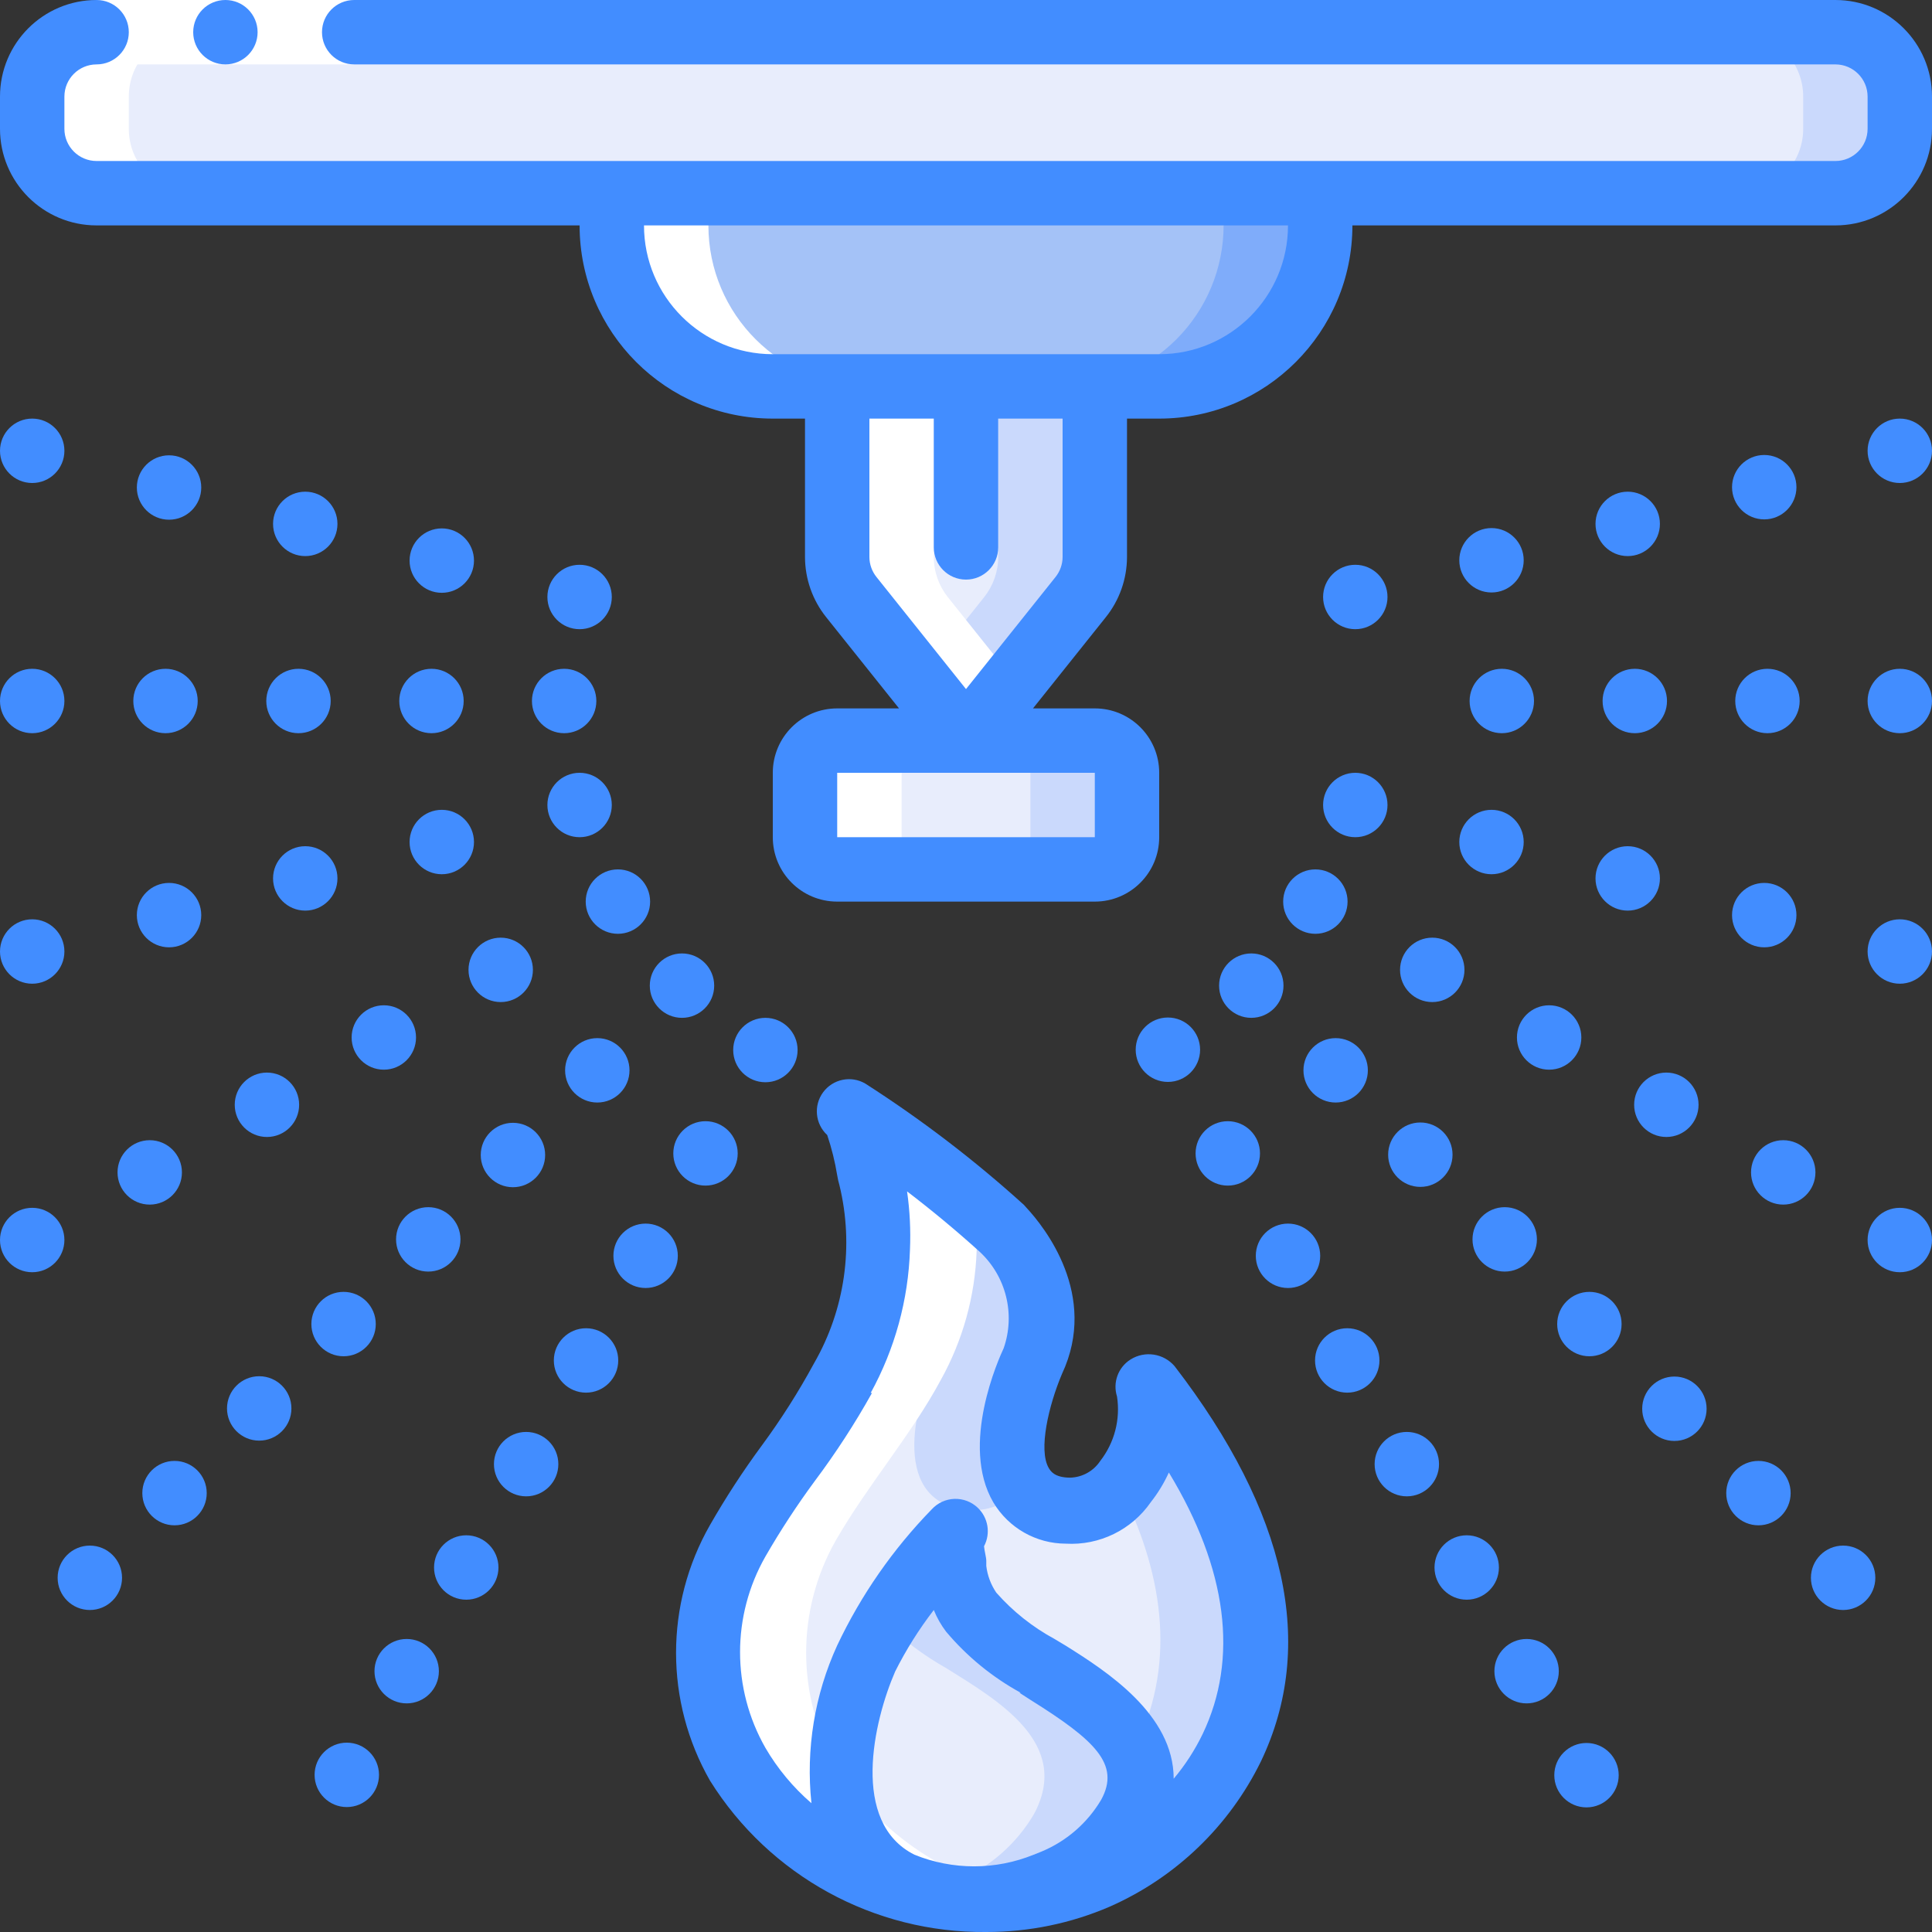 <svg height="512" viewBox="0 0 60 60" width="512" xmlns="http://www.w3.org/2000/svg"><rect x="0" y="0" width="60" height="60" fill="#333333" stroke="none"/><g id="007---Automated-Sprinklers" fill="none" fill-rule="evenodd"><g id="Layer_3" transform="translate(1 1)"><g fill-rule="nonzero"><rect id="Rectangle-path" fill="#e8edfc" height="5" rx="2" width="58"/><path id="Shape" d="m56 0h-3c1.105 0 2 .895 2 2v1c0 1.105-.895 2-2 2h3c1.105 0 2-.895 2-2v-1c0-1.105-.895-2-2-2z" fill="#cad9fc"/><path id="Shape" d="m18 5h22v1c0 1.326-.527 2.598-1.464 3.536-.938.938-2.209 1.464-3.536 1.464h-12c-2.761 0-5-2.239-5-5z" fill="#a4c2f7"/><path id="Shape" d="m37 5v1c0 1.326-.527 2.598-1.464 3.536-.938.938-2.209 1.464-3.536 1.464h3c1.326 0 2.598-.527 3.536-1.464.938-.938 1.464-2.209 1.464-3.536v-1z" fill="#7facfa"/><path id="Shape" d="m25 11h8v5.3c-0.0.455-.156.895-.44 1.25l-3.56 4.45-3.56-4.45c-.284-.355-.44-.795-.44-1.25z" fill="#e8edfc"/><path id="Shape" d="m30 11v5.3c-0.0.455-.156.895-.44 1.25l-2.06 2.58 1.5 1.87 3.56-4.45c.284-.355.44-.795.44-1.25v-5.3z" fill="#cad9fc"/><rect id="Rectangle-path" fill="#e8edfc" height="4" rx="1" width="10" x="24" y="22"/><path id="Shape" d="m33 22h-3c.552 0 1 .448 1 1v2c0 .552-.448 1-1 1h3c.552 0 1-.448 1-1v-2c0-.552-.448-1-1-1z" fill="#cad9fc"/></g><path id="Shape" d="m37.26 53.26c-.88 1.786-2.365 3.203-4.19 4-4.076 1.708-8.789.23-11.16-3.5-1.219-2.156-1.219-4.794 0-6.95 1-1.74 2.34-3.27 3.27-5 .681-1.227 1.062-2.598 1.11-4 .015-.744-.066-1.487-.24-2.21-.11-.42-.33-1.81-.73-2.06 1.702 1.083 3.305 2.315 4.79 3.68.43.46 1.81 2.17.92 4.05-.65 1.39-1.43 4.49 1.1 4.65 1.79.12 2.92-2.44 2.47-3.85 2.66 3.32 4.49 7.35 2.66 11.19z" fill="#e8edfc"/><path id="Shape" d="m26.2 36.39c.31.26.62.53.92.81.43.46 1.81 2.17.92 4.05-.65 1.39-1.43 4.49 1.1 4.65.612.024 1.202-.234 1.6-.7-.7-1-.17-2.94.3-3.95.89-1.88-.49-3.59-.92-4.05-1.485-1.365-3.088-2.597-4.79-3.68.4.25.62 1.64.73 2.06s.1.54.14.81z" fill="#cad9fc"/><path id="Shape" d="m34.68 42c.247 1.144-.09 2.335-.9 3.18 1.29 2.57 1.79 5.34.52 8-1.179 2.445-3.473 4.164-6.15 4.61 1.688.297 3.425.095 5-.58 1.825-.797 3.31-2.214 4.19-4 1.75-3.79-.08-7.82-2.66-11.21z" fill="#cad9fc"/><path id="Shape" d="m25.93 50.5c-.95 2.16-1.51 5.72 1.07 7 1.435.603 3.049.625 4.5.06l.3-.12c.971-.421 1.783-1.138 2.32-2.05 1.18-2.19-1.1-3.53-2.7-4.52-.874-.474-1.65-1.109-2.29-1.87-.259-.373-.427-.801-.49-1.25-.05-.29-.23-1 0-1.25-1.122 1.172-2.038 2.524-2.71 4z" fill="#e8edfc"/><path id="Shape" d="m31.42 50.85c-.872-.469-1.649-1.096-2.29-1.85-.259-.373-.427-.801-.49-1.25-.05-.29-.23-1 0-1.25-.829.876-1.557 1.842-2.17 2.88.585.558 1.236 1.042 1.94 1.44 1.6 1 3.88 2.33 2.7 4.52-.537.912-1.349 1.629-2.32 2.05l-.3.12c-.242.088-.489.162-.74.22 1.24.304 2.544.228 3.74-.22l.3-.12c.971-.421 1.783-1.138 2.32-2.05 1.19-2.16-1.11-3.5-2.69-4.49z" fill="#cad9fc"/></g><g fill-rule="nonzero"><g id="Layer_4" fill="#fff" transform="translate(1 1)"><path id="Shape" d="m21.91 53.79c1.367 2.2 3.629 3.691 6.19 4.08.993.164 2.007.164 3 0-2.546-.395-4.792-1.881-6.15-4.07-1.219-2.156-1.219-4.794 0-6.95 1-1.74 2.34-3.27 3.27-5 .681-1.227 1.062-2.598 1.11-4 .01-.465-.02-.93-.09-1.39-1.219-1.056-2.516-2.019-3.88-2.88.4.25.62 1.64.73 2.06.065.27.115.544.15.82.07.46.1.925.09 1.39-.048 1.402-.429 2.773-1.11 4-.93 1.77-2.3 3.3-3.27 5-1.228 2.147-1.243 4.779-.04 6.94z"/><path id="Shape" d="m28 22h-3c-.552 0-1 .448-1 1v2c0 .552.448 1 1 1h3c-.552 0-1-.448-1-1v-2c0-.552.448-1 1-1z"/><path id="Shape" d="m2 5h3c-1.105 0-2-.895-2-2v-1c0-1.105.895-2 2-2h-3c-1.105 0-2 .895-2 2v1c0 1.105.895 2 2 2z"/><path id="Shape" d="m23 11h2v5.3c0.0.455.156.895.44 1.25l2.06 2.58 1.5 1.87 1.5-1.87-2.06-2.58c-.284-.355-.44-.795-.44-1.25v-5.3h-2c-2.761 0-5-2.239-5-5v-1h-3v1c0 2.761 2.239 5 5 5z"/></g><g id="Layer_2"><path id="Rectangle-path" d="m3 0h8v2h-8z" fill="#fff"/><g fill="#428dff"><path id="Shape" d="m7 2c-.552 0-1-.448-1-1s.448-1 1-1 1 .448 1 1-.448 1-1 1z"/><path id="Shape" d="m57 0h-46c-.552 0-1 .448-1 1s.448 1 1 1h46c.552 0 1 .448 1 1v1c0 .552-.448 1-1 1h-54c-.552 0-1-.448-1-1v-1c0-.552.448-1 1-1s1-.448 1-1-.448-1-1-1c-1.657 0-3 1.343-3 3v1c0 1.657 1.343 3 3 3h15c0 3.314 2.686 6 6 6h1v4.3c.002.68.234 1.34.66 1.87l2.26 2.83h-1.92c-1.105 0-2 .895-2 2v2c0 1.105.895 2 2 2h8c1.105 0 2-.895 2-2v-2c0-1.105-.895-2-2-2h-1.92l2.26-2.83c.426-.53.658-1.19.66-1.87v-4.3h1c3.314 0 6-2.686 6-6h15c1.657 0 3-1.343 3-3v-1c0-1.657-1.343-3-3-3zm-23 26h-8v-2h8zm-1-8.7c-.001.226-.079.444-.22.62l-2.78 3.48-2.78-3.48c-.141-.176-.219-.394-.22-.62v-4.3h2v4c0 .552.448 1 1 1s1-.448 1-1v-4h2zm3-6.3h-12c-2.209 0-4-1.791-4-4h20c0 2.209-1.791 4-4 4z"/><path id="Shape" d="m23.66 44.89c-.584.792-1.121 1.616-1.61 2.47-1.406 2.46-1.406 5.48 0 7.94 1.846 2.954 5.097 4.735 8.58 4.7 1.321.002 2.628-.266 3.84-.79 2.046-.904 3.707-2.501 4.69-4.51 1.72-3.6.81-7.73-2.68-12.27-.341-.4-.924-.49-1.37-.21-.386.243-.558.716-.42 1.15.109.71-.079 1.433-.52 2-.207.314-.554.508-.93.52-.51 0-.62-.22-.67-.3-.33-.56 0-1.95.41-2.92 1.15-2.45-.55-4.57-1.1-5.16l-.08-.09c-1.536-1.391-3.185-2.652-4.93-3.77-.441-.256-1.004-.139-1.307.271-.303.411-.248.983.127 1.329.137.408.241.826.31 1.25.017.105.04.208.07.31.455 1.876.173 3.856-.79 5.53-.481.886-1.022 1.738-1.62 2.55zm8 7.68.34.22c2 1.25 2.8 2 2.2 3.1-.427.722-1.076 1.287-1.85 1.61l-.25.1c-1.186.481-2.514.481-3.7 0-2-1-1.27-4.15-.6-5.69.338-.674.74-1.313 1.2-1.91.096.239.224.464.38.67.649.772 1.436 1.416 2.32 1.9zm-4.62-9.31c.751-1.367 1.169-2.891 1.22-4.45.026-.605-.004-1.211-.09-1.81.76.58 1.52 1.21 2.25 1.87.825.762 1.119 1.94.75 3-.14.3-1.37 3-.32 4.79.474.792 1.327 1.278 2.25 1.28 1.045.06 2.045-.429 2.64-1.29.223-.283.411-.592.56-.92 1.82 3 2.17 5.78 1.05 8.12-.241.499-.543.966-.9 1.39 0-2-2.09-3.34-3.35-4.13l-.35-.21c-.683-.37-1.296-.857-1.81-1.44-.168-.248-.275-.532-.31-.83v-.16c0-.1-.06-.32-.07-.45.212-.399.13-.891-.2-1.2-.194-.183-.454-.28-.72-.271-.267.009-.519.125-.7.321-1.207 1.238-2.201 2.667-2.94 4.23-.702 1.532-.978 3.224-.8 4.9-.568-.49-1.052-1.072-1.43-1.72-1.049-1.841-1.049-4.099 0-5.94.466-.808.977-1.589 1.53-2.34.654-.873 1.249-1.788 1.78-2.74z"/><path id="Shape" d="m19.19 29c-.552 0-1-.448-1-1s.448-1 1-1 1 .448 1 1-.448 1-1 1z"/><path id="Shape" d="m4.65 37.41c-.552 0-1-.448-1-1s.448-1 1-1 1 .448 1 1-.448 1-1 1z"/><path id="Shape" d="m11.92 33.22c-.552 0-1-.448-1-1s.448-1 1-1 1 .448 1 1-.448 1-1 1z"/><path id="Shape" d="m15.55 31.12c-.552 0-1-.448-1-1s.448-1 1-1 1 .448 1 1-.448 1-1 1z"/><path id="Shape" d="m8.29 35.31c-.552 0-1-.448-1-1s.448-1 1-1 1 .448 1 1-.448 1-1 1z"/><path id="Shape" d="m1 39.51c-.552 0-1-.448-1-1s.448-1 1-1 1 .448 1 1-.448 1-1 1z"/><path id="Shape" d="m59 39.51c-.552 0-1-.448-1-1s.448-1 1-1 1 .448 1 1-.448 1-1 1z"/><path id="Shape" d="m44.48 31.12c-.552 0-1-.448-1-1s.448-1 1-1 1 .448 1 1-.448 1-1 1z"/><path id="Shape" d="m48.11 33.22c-.552 0-1-.448-1-1s.448-1 1-1 1 .448 1 1-.448 1-1 1z"/><path id="Shape" d="m55.38 37.41c-.552 0-1-.448-1-1s.448-1 1-1 1 .448 1 1-.448 1-1 1z"/><path id="Shape" d="m51.75 35.31c-.552 0-1-.448-1-1s.448-1 1-1 1 .448 1 1-.448 1-1 1z"/><path id="Shape" d="m40.85 29c-.552 0-1-.448-1-1s.448-1 1-1 1 .448 1 1-.448 1-1 1z"/><path id="Shape" d="m21.18 31.61c-.552 0-1-.448-1-1s.448-1 1-1 1 .448 1 1-.448 1-1 1z"/><path id="Shape" d="m5.42 47.37c-.552 0-1-.448-1-1s.448-1 1-1 1 .448 1 1-.448 1-1 1z"/><path id="Shape" d="m8.05 44.74c-.552 0-1-.448-1-1s.448-1 1-1 1 .448 1 1-.448 1-1 1z"/><path id="Shape" d="m13.3 39.49c-.552 0-1-.448-1-1s.448-1 1-1 1 .448 1 1-.448 1-1 1z"/><path id="Shape" d="m18.55 34.24c-.552 0-1-.448-1-1s.448-1 1-1 1 .448 1 1-.448 1-1 1z"/><path id="Shape" d="m15.93 36.87c-.552 0-1-.448-1-1s.448-1 1-1 1 .448 1 1-.448 1-1 1z"/><path id="Shape" d="m10.67 42.12c-.552 0-1-.448-1-1s.448-1 1-1 1 .448 1 1-.448 1-1 1z"/><path id="Shape" d="m2.79 50c-.552 0-1-.448-1-1s.448-1 1-1 1 .448 1 1-.448 1-1 1z"/><path id="Shape" d="m17.52 22.77c-.552 0-1-.448-1-1s.448-1 1-1 1 .448 1 1-.448 1-1 1z"/><path id="Shape" d="m9.27 22.77c-.552 0-1-.448-1-1s.448-1 1-1 1 .448 1 1-.448 1-1 1z"/><path id="Shape" d="m5.14 22.77c-.552 0-1-.448-1-1s.448-1 1-1 1 .448 1 1-.448 1-1 1z"/><path id="Shape" d="m13.4 22.77c-.552 0-1-.448-1-1s.448-1 1-1 1 .448 1 1-.448 1-1 1z"/><path id="Shape" d="m1 22.77c-.552 0-1-.448-1-1s.448-1 1-1 1 .448 1 1-.448 1-1 1z"/><path id="Shape" d="m59 22.77c-.552 0-1-.448-1-1s.448-1 1-1 1 .448 1 1-.448 1-1 1z"/><path id="Shape" d="m46.64 22.77c-.552 0-1-.448-1-1s.448-1 1-1 1 .448 1 1-.448 1-1 1z"/><path id="Shape" d="m54.89 22.77c-.552 0-1-.448-1-1s.448-1 1-1 1 .448 1 1-.448 1-1 1z"/><path id="Shape" d="m50.77 22.77c-.552 0-1-.448-1-1s.448-1 1-1 1 .448 1 1-.448 1-1 1z"/><path id="Shape" d="m18 26c-.552 0-1-.448-1-1s.448-1 1-1 1 .448 1 1-.448 1-1 1z"/><path id="Shape" d="m13.72 27.15c-.552 0-1-.448-1-1s.448-1 1-1 1 .448 1 1-.448 1-1 1z"/><path id="Shape" d="m5.25 29.42c-.552 0-1-.448-1-1s.448-1 1-1 1 .448 1 1-.448 1-1 1z"/><path id="Shape" d="m9.48 28.28c-.552 0-1-.448-1-1s.448-1 1-1c.552 0 1 .448 1 1s-.448 1-1 1z"/><path id="Shape" d="m1 30.55c-.552 0-1-.448-1-1s.448-1 1-1 1 .448 1 1-.448 1-1 1z"/><path id="Shape" d="m59 15c-.552 0-1-.448-1-1s.448-1 1-1 1 .448 1 1-.448 1-1 1z"/><path id="Shape" d="m54.79 16.13c-.552 0-1-.448-1-1s.448-1 1-1 1 .448 1 1-.448 1-1 1z"/><path id="Shape" d="m50.55 17.27c-.552 0-1-.448-1-1s.448-1 1-1 1 .448 1 1-.448 1-1 1z"/><path id="Shape" d="m46.32 18.4c-.552 0-1-.448-1-1s.448-1 1-1 1 .448 1 1-.448 1-1 1z"/><path id="Shape" d="m42.09 19.54c-.552 0-1-.448-1-1s.448-1 1-1 1 .448 1 1-.448 1-1 1z"/><path id="Shape" d="m59 30.55c-.552 0-1-.448-1-1s.448-1 1-1 1 .448 1 1-.448 1-1 1z"/><path id="Shape" d="m46.32 27.15c-.552 0-1-.448-1-1s.448-1 1-1 1 .448 1 1-.448 1-1 1z"/><path id="Shape" d="m54.79 29.42c-.552 0-1-.448-1-1s.448-1 1-1 1 .448 1 1-.448 1-1 1z"/><path id="Shape" d="m50.55 28.28c-.552 0-1-.448-1-1s.448-1 1-1 1 .448 1 1-.448 1-1 1z"/><path id="Shape" d="m42.09 26c-.552 0-1-.448-1-1s.448-1 1-1 1 .448 1 1-.448 1-1 1z"/><path id="Shape" d="m18 19.54c-.552 0-1-.448-1-1s.448-1 1-1 1 .448 1 1-.448 1-1 1z"/><path id="Shape" d="m13.72 18.41c-.552 0-1-.448-1-1s.448-1 1-1 1 .448 1 1-.448 1-1 1z"/><path id="Shape" d="m5.25 16.14c-.552 0-1-.448-1-1s.448-1 1-1 1 .448 1 1-.448 1-1 1z"/><path id="Shape" d="m9.48 17.27c-.552 0-1-.448-1-1s.448-1 1-1c.552 0 1 .448 1 1s-.448 1-1 1z"/><path id="Shape" d="m1 15c-.552 0-1-.448-1-1s.448-1 1-1 1 .448 1 1-.448 1-1 1z"/><path id="Shape" d="m38.86 31.61c-.552 0-1-.448-1-1s.448-1 1-1 1 .448 1 1-.448 1-1 1z"/><path id="Shape" d="m46.73 39.49c-.552 0-1-.448-1-1s.448-1 1-1 1 .448 1 1-.448 1-1 1z"/><path id="Shape" d="m41.48 34.24c-.552 0-1-.448-1-1s.448-1 1-1 1 .448 1 1-.448 1-1 1z"/><path id="Shape" d="m44.11 36.86c-.552 0-1-.448-1-1s.448-1 1-1 1 .448 1 1-.448 1-1 1z"/><path id="Shape" d="m49.36 42.12c-.552 0-1-.448-1-1s.448-1 1-1 1 .448 1 1-.448 1-1 1z"/><path id="Shape" d="m54.61 47.37c-.552 0-1-.448-1-1s.448-1 1-1 1 .448 1 1-.448 1-1 1z"/><path id="Shape" d="m52 44.75c-.552 0-1-.448-1-1s.448-1 1-1 1 .448 1 1-.448 1-1 1z"/><path id="Shape" d="m57.24 50c-.552 0-1-.448-1-1s.448-1 1-1 1 .448 1 1-.448 1-1 1z"/><path id="Shape" d="m49.27 56.13c-.552 0-1-.448-1-1s.448-1 1-1 1 .448 1 1-.448 1-1 1z"/><path id="Shape" d="m41.84 43.25c-.552 0-1-.448-1-1s.448-1 1-1 1 .448 1 1-.448 1-1 1z"/><path id="Shape" d="m43.69 46.47c-.552 0-1-.448-1-1s.448-1 1-1 1 .448 1 1-.448 1-1 1z"/><path id="Shape" d="m40 40c-.552 0-1-.448-1-1s.448-1 1-1 1 .448 1 1-.448 1-1 1z"/><path id="Shape" d="m47.41 52.9c-.552 0-1-.448-1-1s.448-1 1-1 1 .448 1 1-.448 1-1 1z"/><path id="Shape" d="m38.13 36.82c-.552 0-1-.448-1-1s.448-1 1-1 1 .448 1 1-.448 1-1 1z"/><path id="Shape" d="m45.55 49.68c-.552 0-1-.448-1-1s.448-1 1-1 1 .448 1 1-.448 1-1 1z"/><path id="Shape" d="m36.27 33.6c-.552 0-1-.448-1-1s.448-1 1-1 1 .448 1 1-.448 1-1 1z"/><path id="Shape" d="m10.77 56.12c-.552 0-1-.448-1-1s.448-1 1-1 1 .448 1 1-.448 1-1 1z"/><path id="Shape" d="m14.48 49.68c-.552 0-1-.448-1-1s.448-1 1-1 1 .448 1 1-.448 1-1 1z"/><path id="Shape" d="m12.63 52.9c-.552 0-1-.448-1-1s.448-1 1-1 1 .448 1 1-.448 1-1 1z"/><path id="Shape" d="m16.34 46.47c-.552 0-1-.448-1-1s.448-1 1-1 1 .448 1 1-.448 1-1 1z"/><path id="Shape" d="m18.2 43.25c-.552 0-1-.448-1-1s.448-1 1-1 1 .448 1 1-.448 1-1 1z"/><path id="Shape" d="m21.91 36.82c-.552 0-1-.448-1-1s.448-1 1-1 1 .448 1 1-.448 1-1 1z"/><path id="Shape" d="m20.05 40c-.552 0-1-.448-1-1s.448-1 1-1 1 .448 1 1-.448 1-1 1z"/><path id="Shape" d="m23.77 33.61c-.552 0-1-.448-1-1s.448-1 1-1 1 .448 1 1-.448 1-1 1z"/></g></g></g></g></svg>